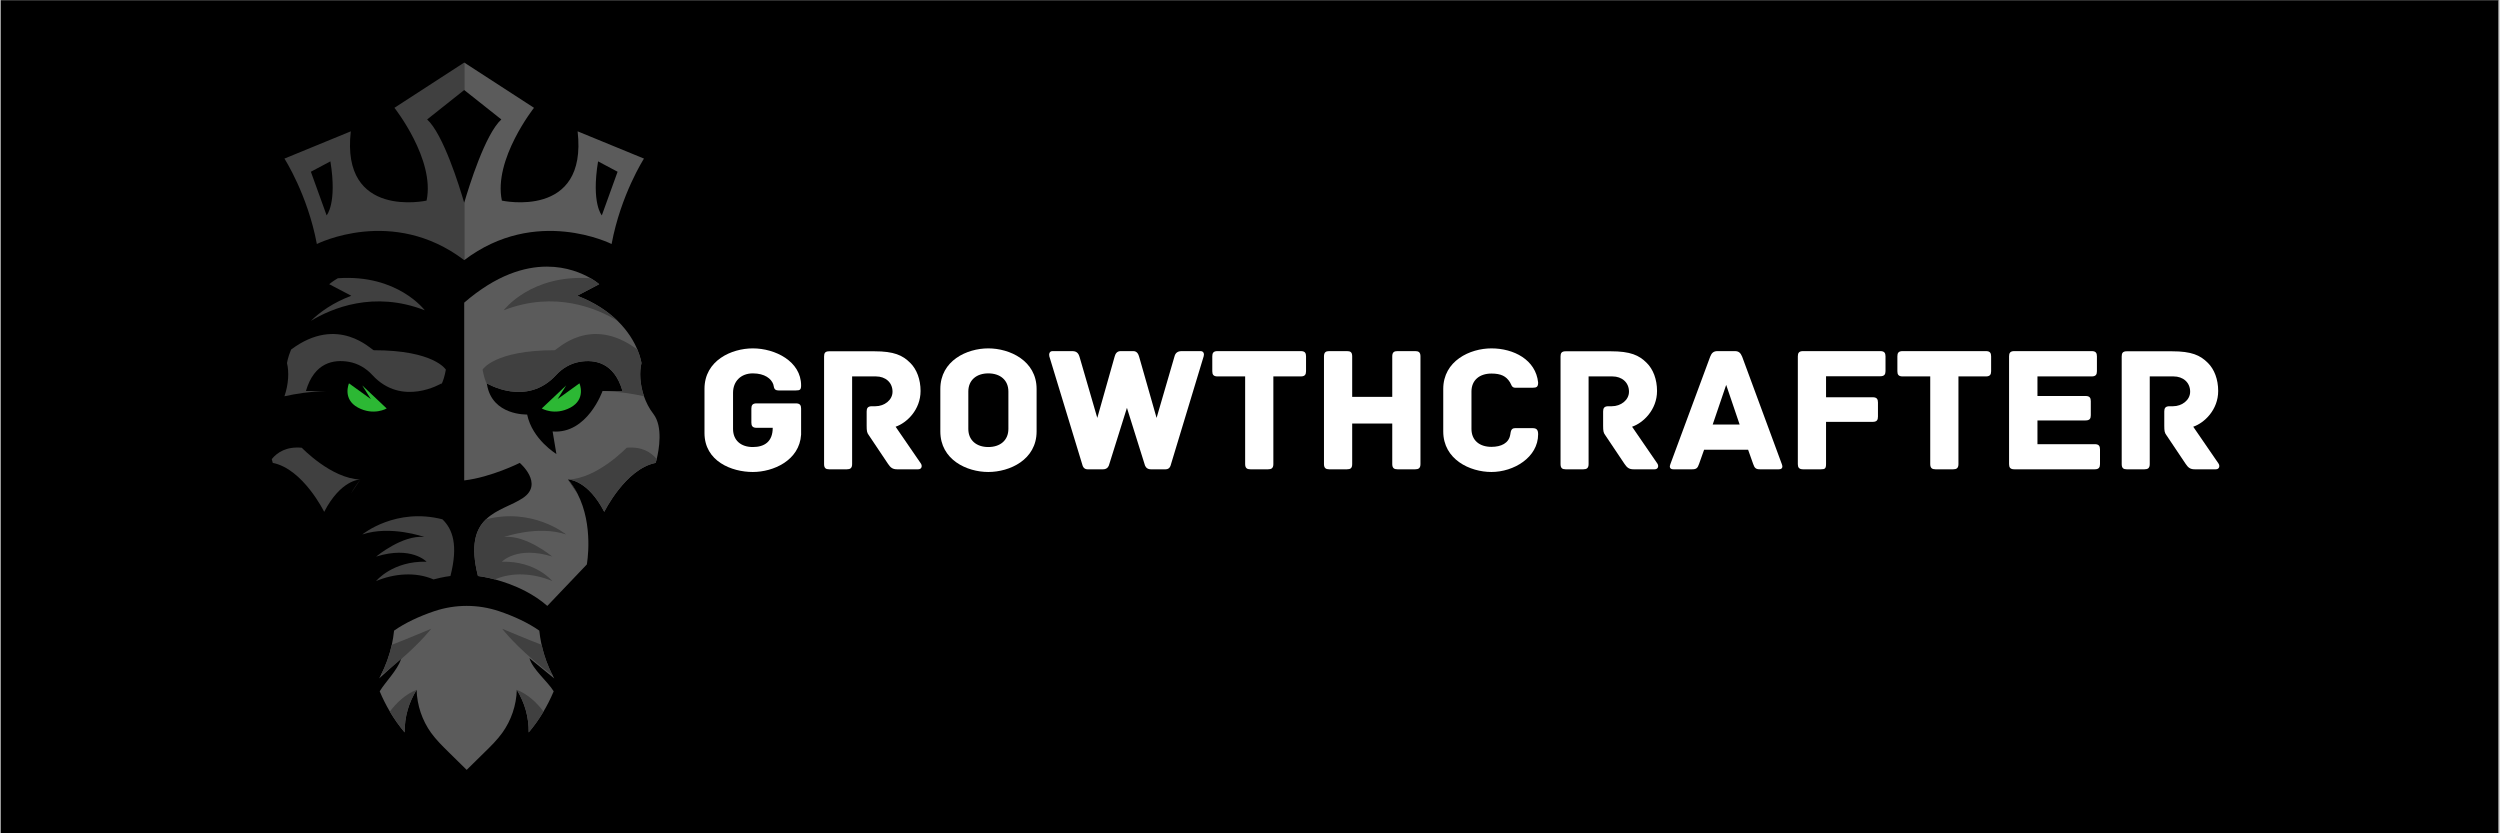 <svg xmlns="http://www.w3.org/2000/svg" xmlns:xlink="http://www.w3.org/1999/xlink" width="300" zoomAndPan="magnify" viewBox="0 0 224.88 75" height="100" preserveAspectRatio="xMidYMid meet" version="1.0"><rect x="0" y="0" width="224.88" height="75" fill="#808080" stroke="none"/><defs><g/><clipPath id="0e14fdb297"><path d="M 0 0.02 L 224.762 0.02 L 224.762 74.98 L 0 74.98 Z M 0 0.02 " clip-rule="nonzero"/></clipPath><clipPath id="c43ea59717"><path d="M 41 23 L 59.629 23 L 59.629 55 L 41 55 Z M 41 23 " clip-rule="nonzero"/></clipPath><clipPath id="fd875d5c61"><path d="M 34 54 L 50 54 L 50 69.316 L 34 69.316 Z M 34 54 " clip-rule="nonzero"/></clipPath><clipPath id="557e5f8a1d"><path d="M 24.398 40 L 33 40 L 33 47 L 24.398 47 Z M 24.398 40 " clip-rule="nonzero"/></clipPath><clipPath id="30725ab338"><path d="M 25 5.602 L 42 5.602 L 42 24 L 25 24 Z M 25 5.602 " clip-rule="nonzero"/></clipPath><clipPath id="033837698b"><path d="M 51 40 L 59.629 40 L 59.629 47 L 51 47 Z M 51 40 " clip-rule="nonzero"/></clipPath><clipPath id="042262bc13"><path d="M 41 5.602 L 58 5.602 L 58 24 L 41 24 Z M 41 5.602 " clip-rule="nonzero"/></clipPath></defs><g clip-path="url(#0e14fdb297)"><path fill="#ffffff" d="M 0 0.02 L 224.879 0.02 L 224.879 74.98 L 0 74.98 Z M 0 0.02 " fill-opacity="1" fill-rule="nonzero"/><path fill="#000000" d="M 0 0.02 L 224.879 0.02 L 224.879 74.98 L 0 74.98 Z M 0 0.02 " fill-opacity="1" fill-rule="nonzero"/></g><g clip-path="url(#c43ea59717)"><path fill="#5b5b5b" d="M 47.008 44.816 C 46.043 45.473 44.637 45.816 43.68 46.738 C 42.754 47.629 42.25 49.062 42.957 51.84 C 42.957 51.84 43.574 51.906 44.48 52.148 C 45.254 52.352 46.234 52.684 47.23 53.203 C 47.898 53.551 48.574 53.988 49.199 54.531 L 52.754 50.801 C 52.754 50.801 53.406 47.301 51.906 44.418 C 51.68 43.98 51.398 43.551 51.059 43.156 L 51.062 43.156 C 51.152 43.156 52.836 43.195 54.324 46.066 C 54.324 46.066 56.223 42.199 58.949 41.66 C 58.949 41.66 58.992 41.531 59.043 41.32 C 59.242 40.504 59.629 38.406 58.746 37.254 C 58.367 36.766 58.09 36.219 57.898 35.664 C 57.523 34.574 57.477 33.453 57.672 32.684 C 57.672 32.684 57.609 32.191 57.305 31.461 C 57.004 30.746 56.469 29.805 55.523 28.879 C 54.68 28.055 53.508 27.242 51.887 26.617 L 53.867 25.578 C 53.867 25.578 53.598 25.336 53.098 25.043 C 52.309 24.586 50.953 23.996 49.164 23.996 C 47.156 23.996 44.609 24.738 41.719 27.238 L 41.719 43.238 C 44.156 42.949 46.719 41.66 46.719 41.66 C 46.719 41.66 48.91 43.531 47.008 44.816 Z M 43.77 34.605 C 43.766 34.57 43.762 34.535 43.754 34.5 C 43.754 34.5 47.324 36.664 49.992 33.75 C 50.555 33.137 51.293 32.703 52.113 32.562 C 53.438 32.336 55.215 32.59 55.965 35.191 L 54.168 35.191 C 54.168 35.191 52.805 39.082 49.676 38.832 L 50.016 40.859 C 50.016 40.859 47.844 39.551 47.383 37.305 C 47.383 37.309 44.234 37.426 43.77 34.605 Z M 43.77 34.605 " fill-opacity="1" fill-rule="nonzero"/></g><g clip-path="url(#fd875d5c61)"><path fill="#5b5b5b" d="M 47.59 59.234 C 47.871 60.246 49.227 61.324 49.773 62.219 C 49.203 63.57 48.469 64.797 47.523 65.918 C 47.527 64.5 47.18 63.293 46.453 62.082 C 46.414 63.469 45.949 64.84 45.141 65.961 C 44.684 66.594 44.125 67.145 43.566 67.691 C 43.027 68.223 42.484 68.754 41.941 69.289 C 41.402 68.754 40.859 68.223 40.316 67.691 C 39.762 67.145 39.203 66.594 38.742 65.961 C 37.934 64.84 37.473 63.469 37.434 62.082 C 36.703 63.293 36.355 64.5 36.359 65.918 C 35.859 65.324 35.418 64.699 35.027 64.043 C 34.684 63.461 34.379 62.855 34.113 62.219 C 34.641 61.352 35.707 60.316 36.027 59.336 C 36.039 59.301 36.051 59.27 36.059 59.238 L 35.133 60.082 L 34.059 61.062 C 34.105 60.98 34.148 60.898 34.195 60.812 C 34.648 59.938 34.988 58.996 35.203 58.031 C 35.293 57.609 35.363 57.188 35.406 56.758 C 36.383 56.066 37.691 55.457 39.023 55.008 C 40.918 54.371 42.965 54.371 44.859 55.008 C 46.191 55.457 47.504 56.066 48.477 56.758 C 48.633 58.266 49.094 59.738 49.824 61.062 Z M 47.59 59.234 " fill-opacity="1" fill-rule="nonzero"/></g><path fill="#404040" d="M 39.668 34.605 C 39.676 34.57 39.68 34.535 39.684 34.5 C 39.684 34.5 36.117 36.664 33.449 33.75 C 32.887 33.137 32.148 32.703 31.324 32.562 C 30.004 32.336 28.227 32.59 27.473 35.191 L 29.273 35.191 C 27.824 35.234 26.539 35.441 25.539 35.664 C 25.918 34.574 25.961 33.453 25.77 32.684 C 25.77 32.684 25.832 32.188 26.137 31.461 C 30.391 28.277 33.391 31.52 33.582 31.52 C 39.02 31.52 40.066 33.266 40.066 33.266 C 39.969 33.84 39.824 34.277 39.668 34.605 Z M 39.668 34.605 " fill-opacity="1" fill-rule="nonzero"/><g clip-path="url(#557e5f8a1d)"><path fill="#404040" d="M 32.379 43.156 C 32.285 43.156 30.605 43.195 29.117 46.066 C 29.117 46.066 27.215 42.199 24.488 41.66 C 24.488 41.66 24.449 41.531 24.398 41.32 C 24.898 40.707 25.73 40.168 27.102 40.297 C 27.102 40.297 29.754 43.078 32.379 43.156 Z M 32.379 43.156 " fill-opacity="1" fill-rule="nonzero"/></g><path fill="#231f20" d="M 32.383 43.156 L 31.531 44.418 C 31.762 43.98 32.043 43.551 32.383 43.156 Z M 32.383 43.156 " fill-opacity="1" fill-rule="nonzero"/><path fill="#404040" d="M 40.48 51.84 C 40.48 51.84 39.867 51.906 38.957 52.148 C 37.359 51.449 35.406 51.613 33.785 52.297 C 33.785 52.297 35.273 50.469 38.332 50.555 C 38.332 50.555 36.969 49.098 33.789 50.094 C 33.848 50.051 36.172 48.125 38.125 48.328 C 38.125 48.328 35.09 47.25 32.547 48.102 C 32.625 48.039 35.578 45.668 39.758 46.738 C 40.684 47.629 41.191 49.062 40.48 51.84 Z M 40.48 51.84 " fill-opacity="1" fill-rule="nonzero"/><path fill="#404040" d="M 38.168 27.926 C 33.578 26.133 29.777 27.75 27.918 28.879 C 28.762 28.055 29.93 27.238 31.555 26.617 L 29.57 25.578 C 29.57 25.578 29.84 25.336 30.344 25.043 C 35.723 24.656 38.168 27.926 38.168 27.926 Z M 38.168 27.926 " fill-opacity="1" fill-rule="nonzero"/><path fill="#2cb834" d="M 31.348 34.5 C 31.348 34.5 30.73 35.91 32.152 36.68 C 33.578 37.445 34.742 36.762 34.742 36.762 L 32.543 34.688 L 33.316 35.918 Z M 31.348 34.5 " fill-opacity="1" fill-rule="nonzero"/><g clip-path="url(#30725ab338)"><path fill="#404040" d="M 41.719 5.629 L 35.438 9.703 C 35.438 9.703 39.117 14.355 38.332 18.055 C 38.332 18.055 30.605 19.758 31.512 11.82 L 25.539 14.273 C 25.539 14.273 27.629 17.516 28.457 21.961 C 28.457 21.961 35.273 18.512 41.719 23.414 L 41.719 18.254 C 41.281 16.746 39.832 12.078 38.383 10.75 L 41.719 8.102 Z M 29.336 19.383 L 27.918 15.457 L 29.676 14.523 C 30.293 18.324 29.336 19.383 29.336 19.383 Z M 29.336 19.383 " fill-opacity="1" fill-rule="nonzero"/></g><path fill="#404040" d="M 43.77 34.605 C 43.766 34.57 43.762 34.535 43.754 34.5 C 43.754 34.5 47.324 36.664 49.992 33.75 C 50.555 33.137 51.293 32.703 52.113 32.562 C 53.438 32.336 55.215 32.59 55.965 35.191 L 54.168 35.191 C 55.617 35.234 56.902 35.441 57.898 35.664 C 57.523 34.574 57.477 33.453 57.672 32.684 C 57.672 32.684 57.609 32.188 57.305 31.461 C 53.051 28.277 50.051 31.52 49.859 31.52 C 44.422 31.52 43.371 33.266 43.371 33.266 C 43.473 33.84 43.617 34.277 43.77 34.605 Z M 43.77 34.605 " fill-opacity="1" fill-rule="nonzero"/><g clip-path="url(#033837698b)"><path fill="#404040" d="M 51.062 43.156 C 51.152 43.156 52.836 43.195 54.324 46.066 C 54.324 46.066 56.223 42.199 58.949 41.66 C 58.949 41.66 58.992 41.531 59.043 41.32 C 58.543 40.707 57.707 40.168 56.336 40.297 C 56.336 40.297 53.688 43.078 51.062 43.156 Z M 51.062 43.156 " fill-opacity="1" fill-rule="nonzero"/></g><path fill="#231f20" d="M 51.059 43.156 L 51.906 44.418 C 51.68 43.98 51.398 43.551 51.059 43.156 Z M 51.059 43.156 " fill-opacity="1" fill-rule="nonzero"/><path fill="#404040" d="M 42.957 51.84 C 42.957 51.84 43.574 51.906 44.48 52.148 C 46.078 51.449 48.035 51.613 49.652 52.297 C 49.652 52.297 48.168 50.469 45.109 50.555 C 45.109 50.555 46.469 49.098 49.652 50.094 C 49.59 50.051 47.27 48.125 45.312 48.328 C 45.312 48.328 48.352 47.25 50.891 48.102 C 50.816 48.039 47.863 45.668 43.68 46.738 C 42.754 47.629 42.25 49.062 42.957 51.84 Z M 42.957 51.84 " fill-opacity="1" fill-rule="nonzero"/><path fill="#404040" d="M 45.273 27.926 C 49.863 26.133 53.66 27.75 55.523 28.879 C 54.68 28.055 53.508 27.238 51.887 26.617 L 53.867 25.578 C 53.867 25.578 53.598 25.336 53.098 25.043 C 47.715 24.656 45.273 27.926 45.273 27.926 Z M 45.273 27.926 " fill-opacity="1" fill-rule="nonzero"/><path fill="#2cb834" d="M 52.09 34.5 C 52.09 34.5 52.711 35.91 51.285 36.68 C 49.859 37.445 48.699 36.762 48.699 36.762 L 50.898 34.688 L 50.125 35.918 Z M 52.09 34.5 " fill-opacity="1" fill-rule="nonzero"/><g clip-path="url(#042262bc13)"><path fill="#5b5b5b" d="M 41.719 8.102 L 45.059 10.75 C 43.609 12.078 42.16 16.746 41.719 18.254 L 41.719 23.414 C 48.168 18.512 54.984 21.961 54.984 21.961 C 55.812 17.516 57.898 14.273 57.898 14.273 L 51.926 11.82 C 52.836 19.758 45.109 18.055 45.109 18.055 C 44.324 14.355 48 9.703 48 9.703 L 41.719 5.629 Z M 53.766 14.523 L 55.523 15.457 L 54.105 19.383 C 54.105 19.383 53.145 18.324 53.766 14.523 Z M 53.766 14.523 " fill-opacity="1" fill-rule="nonzero"/></g><path fill="#404040" d="M 37.434 62.082 C 36.703 63.293 36.355 64.5 36.359 65.918 C 35.859 65.324 35.418 64.699 35.027 64.043 C 35.621 63.25 36.414 62.492 37.434 62.082 Z M 37.434 62.082 " fill-opacity="1" fill-rule="nonzero"/><path fill="#404040" d="M 38.75 56.586 C 38.75 56.586 37.891 57.719 36.027 59.336 C 35.754 59.574 35.453 59.824 35.133 60.082 C 34.84 60.32 34.527 60.562 34.195 60.812 C 34.648 59.938 34.988 58.996 35.203 58.031 C 36.262 57.633 38.75 56.586 38.75 56.586 Z M 38.75 56.586 " fill-opacity="1" fill-rule="nonzero"/><path fill="#404040" d="M 46.453 62.082 C 47.18 63.293 47.527 64.5 47.523 65.918 C 48.027 65.324 48.469 64.699 48.855 64.043 C 48.262 63.25 47.469 62.492 46.453 62.082 Z M 46.453 62.082 " fill-opacity="1" fill-rule="nonzero"/><path fill="#404040" d="M 45.133 56.586 C 45.133 56.586 45.992 57.719 47.855 59.336 C 48.133 59.574 48.43 59.824 48.75 60.082 C 49.047 60.32 49.359 60.562 49.691 60.812 C 49.234 59.938 48.895 58.996 48.684 58.031 C 47.621 57.633 45.133 56.586 45.133 56.586 Z M 45.133 56.586 " fill-opacity="1" fill-rule="nonzero"/><g fill="#ffffff" fill-opacity="1"><g transform="translate(62.469, 42.237)"><g><path d="M 9.102 -5.934 L 5.562 -5.934 C 5.191 -5.934 5.094 -5.754 5.094 -5.465 L 5.094 -4.203 C 5.094 -3.914 5.191 -3.734 5.562 -3.734 L 7.016 -3.734 C 7.016 -2.488 6.273 -2.004 5.223 -2.004 C 4.156 -2.004 3.445 -2.602 3.445 -3.637 L 3.445 -6.887 C 3.445 -7.922 4.156 -8.633 5.223 -8.633 C 6.305 -8.633 6.887 -8.148 7.066 -7.648 C 7.145 -7.422 7.082 -7.098 7.535 -7.098 L 9.102 -7.098 C 9.473 -7.098 9.57 -7.164 9.57 -7.551 C 9.57 -9.715 7.242 -10.883 5.223 -10.883 C 3.312 -10.883 0.875 -9.797 0.875 -7.242 L 0.875 -3.266 C 0.875 -0.727 3.312 0.242 5.223 0.242 C 7.066 0.242 9.426 -0.793 9.57 -3.121 L 9.57 -5.465 C 9.57 -5.754 9.473 -5.934 9.102 -5.934 Z M 9.102 -5.934 "/></g></g></g><g fill="#ffffff" fill-opacity="1"><g transform="translate(72.912, 42.237)"><g><path d="M 9.91 -0.516 L 7.633 -3.832 C 8.633 -4.172 9.879 -5.352 9.879 -7.051 C 9.879 -8.082 9.539 -9.004 8.941 -9.586 C 8.262 -10.266 7.484 -10.621 5.723 -10.621 L 1.648 -10.621 C 1.277 -10.621 1.195 -10.445 1.195 -10.152 L 1.195 -0.469 C 1.195 -0.098 1.359 0 1.648 0 L 3.25 0 C 3.539 0 3.719 -0.098 3.719 -0.469 L 3.719 -8.359 L 5.867 -8.359 C 6.711 -8.359 7.355 -7.824 7.355 -6.984 C 7.355 -6.223 6.613 -5.676 5.82 -5.676 L 5.496 -5.676 C 5.125 -5.676 5.027 -5.496 5.027 -5.207 L 5.027 -3.914 C 5.027 -3.461 5.059 -3.281 5.207 -3.09 L 6.953 -0.484 C 7.18 -0.145 7.371 0 7.762 0 L 9.668 0 C 9.977 0 10.055 -0.293 9.91 -0.516 Z M 9.91 -0.516 "/></g></g></g><g fill="#ffffff" fill-opacity="1"><g transform="translate(83.679, 42.237)"><g><path d="M 9.555 -3.41 L 9.555 -7.227 C 9.555 -9.781 7.129 -10.883 5.207 -10.883 C 3.281 -10.883 0.891 -9.781 0.891 -7.227 L 0.891 -3.41 C 0.891 -0.855 3.281 0.242 5.207 0.242 C 7.129 0.242 9.555 -0.855 9.555 -3.41 Z M 7.016 -7 L 7.016 -3.637 C 7.016 -2.602 6.273 -2.004 5.207 -2.004 C 4.156 -2.004 3.41 -2.602 3.41 -3.637 L 3.41 -7 C 3.41 -8.035 4.156 -8.633 5.207 -8.633 C 6.273 -8.633 7.016 -8.035 7.016 -7 Z M 7.016 -7 "/></g></g></g><g fill="#ffffff" fill-opacity="1"><g transform="translate(94.106, 42.237)"><g><path d="M 13.887 -10.637 L 12.176 -10.637 C 11.688 -10.637 11.574 -10.316 11.527 -10.121 L 9.926 -4.625 L 8.359 -10.121 C 8.293 -10.348 8.18 -10.637 7.824 -10.637 L 6.695 -10.637 C 6.32 -10.637 6.207 -10.348 6.145 -10.121 L 4.59 -4.625 L 2.992 -10.121 C 2.926 -10.316 2.828 -10.637 2.344 -10.637 L 0.566 -10.637 C 0.273 -10.637 0.227 -10.363 0.273 -10.168 L 3.266 -0.34 C 3.266 -0.34 3.348 0 3.703 0 L 5.125 0 C 5.547 0 5.641 -0.371 5.641 -0.371 L 7.258 -5.531 L 8.875 -0.371 C 8.875 -0.371 8.973 0 9.395 0 L 10.75 0 C 11.105 0 11.188 -0.34 11.188 -0.34 L 14.164 -10.168 C 14.227 -10.363 14.18 -10.637 13.887 -10.637 Z M 13.887 -10.637 "/></g></g></g><g fill="#ffffff" fill-opacity="1"><g transform="translate(108.624, 42.237)"><g><path d="M 8.391 -10.637 L 0.891 -10.637 C 0.516 -10.637 0.422 -10.461 0.422 -10.168 L 0.422 -8.828 C 0.422 -8.535 0.516 -8.359 0.891 -8.359 L 3.379 -8.359 L 3.379 -0.469 C 3.379 -0.098 3.559 0 3.848 0 L 5.449 0 C 5.738 0 5.918 -0.098 5.918 -0.469 L 5.918 -8.359 L 8.391 -8.359 C 8.762 -8.359 8.859 -8.535 8.859 -8.828 L 8.859 -10.168 C 8.859 -10.461 8.762 -10.637 8.391 -10.637 Z M 8.391 -10.637 "/></g></g></g><g fill="#ffffff" fill-opacity="1"><g transform="translate(117.903, 42.237)"><g><path d="M 9.41 -10.637 L 7.809 -10.637 C 7.52 -10.637 7.34 -10.543 7.34 -10.168 L 7.34 -6.516 L 3.734 -6.516 L 3.734 -10.168 C 3.734 -10.543 3.574 -10.637 3.266 -10.637 L 1.664 -10.637 C 1.375 -10.637 1.195 -10.543 1.195 -10.168 L 1.195 -0.469 C 1.195 -0.098 1.375 0 1.664 0 L 3.266 0 C 3.574 0 3.734 -0.098 3.734 -0.469 L 3.734 -4.121 L 7.34 -4.121 L 7.34 -0.469 C 7.34 -0.098 7.52 0 7.809 0 L 9.41 0 C 9.699 0 9.879 -0.098 9.879 -0.469 L 9.879 -10.168 C 9.879 -10.543 9.699 -10.637 9.41 -10.637 Z M 9.41 -10.637 "/></g></g></g><g fill="#ffffff" fill-opacity="1"><g transform="translate(128.977, 42.237)"><g><path d="M 9.395 -3.152 C 9.395 -3.539 9.266 -3.703 8.91 -3.703 L 7.324 -3.703 C 6.969 -3.703 6.938 -3.445 6.887 -3.121 C 6.758 -2.344 6.062 -2.02 5.191 -2.02 C 4.121 -2.02 3.395 -2.602 3.395 -3.637 L 3.395 -7 C 3.395 -8.02 4.121 -8.617 5.191 -8.617 C 6.062 -8.617 6.516 -8.375 6.855 -7.84 C 6.984 -7.648 7 -7.34 7.34 -7.34 L 8.891 -7.34 C 9.266 -7.34 9.395 -7.422 9.395 -7.809 C 9.184 -9.863 7.195 -10.883 5.191 -10.883 C 3.266 -10.883 0.855 -9.766 0.855 -7.227 L 0.855 -3.41 C 0.855 -0.875 3.266 0.242 5.191 0.242 C 7.195 0.242 9.395 -1.066 9.395 -3.152 Z M 9.395 -3.152 "/></g></g></g><g fill="#ffffff" fill-opacity="1"><g transform="translate(139.194, 42.237)"><g><path d="M 9.91 -0.516 L 7.633 -3.832 C 8.633 -4.172 9.879 -5.352 9.879 -7.051 C 9.879 -8.082 9.539 -9.004 8.941 -9.586 C 8.262 -10.266 7.484 -10.621 5.723 -10.621 L 1.648 -10.621 C 1.277 -10.621 1.195 -10.445 1.195 -10.152 L 1.195 -0.469 C 1.195 -0.098 1.359 0 1.648 0 L 3.25 0 C 3.539 0 3.719 -0.098 3.719 -0.469 L 3.719 -8.359 L 5.867 -8.359 C 6.711 -8.359 7.355 -7.824 7.355 -6.984 C 7.355 -6.223 6.613 -5.676 5.82 -5.676 L 5.496 -5.676 C 5.125 -5.676 5.027 -5.496 5.027 -5.207 L 5.027 -3.914 C 5.027 -3.461 5.059 -3.281 5.207 -3.09 L 6.953 -0.484 C 7.18 -0.145 7.371 0 7.762 0 L 9.668 0 C 9.977 0 10.055 -0.293 9.91 -0.516 Z M 9.91 -0.516 "/></g></g></g><g fill="#ffffff" fill-opacity="1"><g transform="translate(149.961, 42.237)"><g><path d="M 10.348 -0.453 L 6.773 -10.137 C 6.629 -10.477 6.469 -10.637 6.113 -10.637 L 4.559 -10.637 C 4.203 -10.637 4.027 -10.477 3.895 -10.137 L 0.309 -0.453 C 0.227 -0.258 0.227 0 0.582 0 L 2.281 0 C 2.637 0 2.766 -0.098 2.895 -0.484 L 3.348 -1.762 L 7.309 -1.762 L 7.762 -0.484 C 7.891 -0.098 8.02 0 8.375 0 L 10.074 0 C 10.43 0 10.43 -0.258 10.348 -0.453 Z M 5.336 -7.598 L 6.547 -4.027 L 4.121 -4.027 Z M 5.336 -7.598 "/></g></g></g><g fill="#ffffff" fill-opacity="1"><g transform="translate(160.55, 42.237)"><g><path d="M 8.617 -10.637 L 1.664 -10.637 C 1.293 -10.637 1.195 -10.461 1.195 -10.168 L 1.195 -0.469 C 1.195 -0.18 1.293 0 1.664 0 L 3.266 0 C 3.637 0 3.734 -0.066 3.734 -0.484 L 3.734 -4.27 L 7.938 -4.27 C 8.309 -4.27 8.406 -4.445 8.406 -4.738 L 8.406 -6.016 C 8.406 -6.305 8.309 -6.484 7.938 -6.484 L 3.734 -6.484 L 3.734 -8.375 L 8.617 -8.375 C 8.988 -8.375 9.086 -8.551 9.086 -8.844 L 9.086 -10.168 C 9.086 -10.461 8.988 -10.637 8.617 -10.637 Z M 8.617 -10.637 "/></g></g></g><g fill="#ffffff" fill-opacity="1"><g transform="translate(170.282, 42.237)"><g><path d="M 8.391 -10.637 L 0.891 -10.637 C 0.516 -10.637 0.422 -10.461 0.422 -10.168 L 0.422 -8.828 C 0.422 -8.535 0.516 -8.359 0.891 -8.359 L 3.379 -8.359 L 3.379 -0.469 C 3.379 -0.098 3.559 0 3.848 0 L 5.449 0 C 5.738 0 5.918 -0.098 5.918 -0.469 L 5.918 -8.359 L 8.391 -8.359 C 8.762 -8.359 8.859 -8.535 8.859 -8.828 L 8.859 -10.168 C 8.859 -10.461 8.762 -10.637 8.391 -10.637 Z M 8.391 -10.637 "/></g></g></g><g fill="#ffffff" fill-opacity="1"><g transform="translate(179.561, 42.237)"><g><path d="M 8.91 -2.262 L 3.75 -2.262 L 3.75 -4.398 L 8.082 -4.398 C 8.457 -4.398 8.551 -4.574 8.551 -4.867 L 8.551 -6.129 C 8.551 -6.418 8.457 -6.598 8.082 -6.598 L 3.75 -6.598 L 3.75 -8.359 L 8.633 -8.359 C 9.004 -8.359 9.102 -8.535 9.102 -8.828 L 9.102 -10.168 C 9.102 -10.461 9.004 -10.637 8.633 -10.637 L 1.664 -10.637 C 1.293 -10.637 1.195 -10.461 1.195 -10.168 L 1.195 -0.469 C 1.195 -0.18 1.293 0 1.664 0 L 8.91 0 C 9.281 0 9.379 -0.18 9.379 -0.469 L 9.379 -1.793 C 9.379 -2.086 9.281 -2.262 8.91 -2.262 Z M 8.91 -2.262 "/></g></g></g><g fill="#ffffff" fill-opacity="1"><g transform="translate(189.698, 42.237)"><g><path d="M 9.91 -0.516 L 7.633 -3.832 C 8.633 -4.172 9.879 -5.352 9.879 -7.051 C 9.879 -8.082 9.539 -9.004 8.941 -9.586 C 8.262 -10.266 7.484 -10.621 5.723 -10.621 L 1.648 -10.621 C 1.277 -10.621 1.195 -10.445 1.195 -10.152 L 1.195 -0.469 C 1.195 -0.098 1.359 0 1.648 0 L 3.25 0 C 3.539 0 3.719 -0.098 3.719 -0.469 L 3.719 -8.359 L 5.867 -8.359 C 6.711 -8.359 7.355 -7.824 7.355 -6.984 C 7.355 -6.223 6.613 -5.676 5.82 -5.676 L 5.496 -5.676 C 5.125 -5.676 5.027 -5.496 5.027 -5.207 L 5.027 -3.914 C 5.027 -3.461 5.059 -3.281 5.207 -3.09 L 6.953 -0.484 C 7.18 -0.145 7.371 0 7.762 0 L 9.668 0 C 9.977 0 10.055 -0.293 9.91 -0.516 Z M 9.91 -0.516 "/></g></g></g></svg>